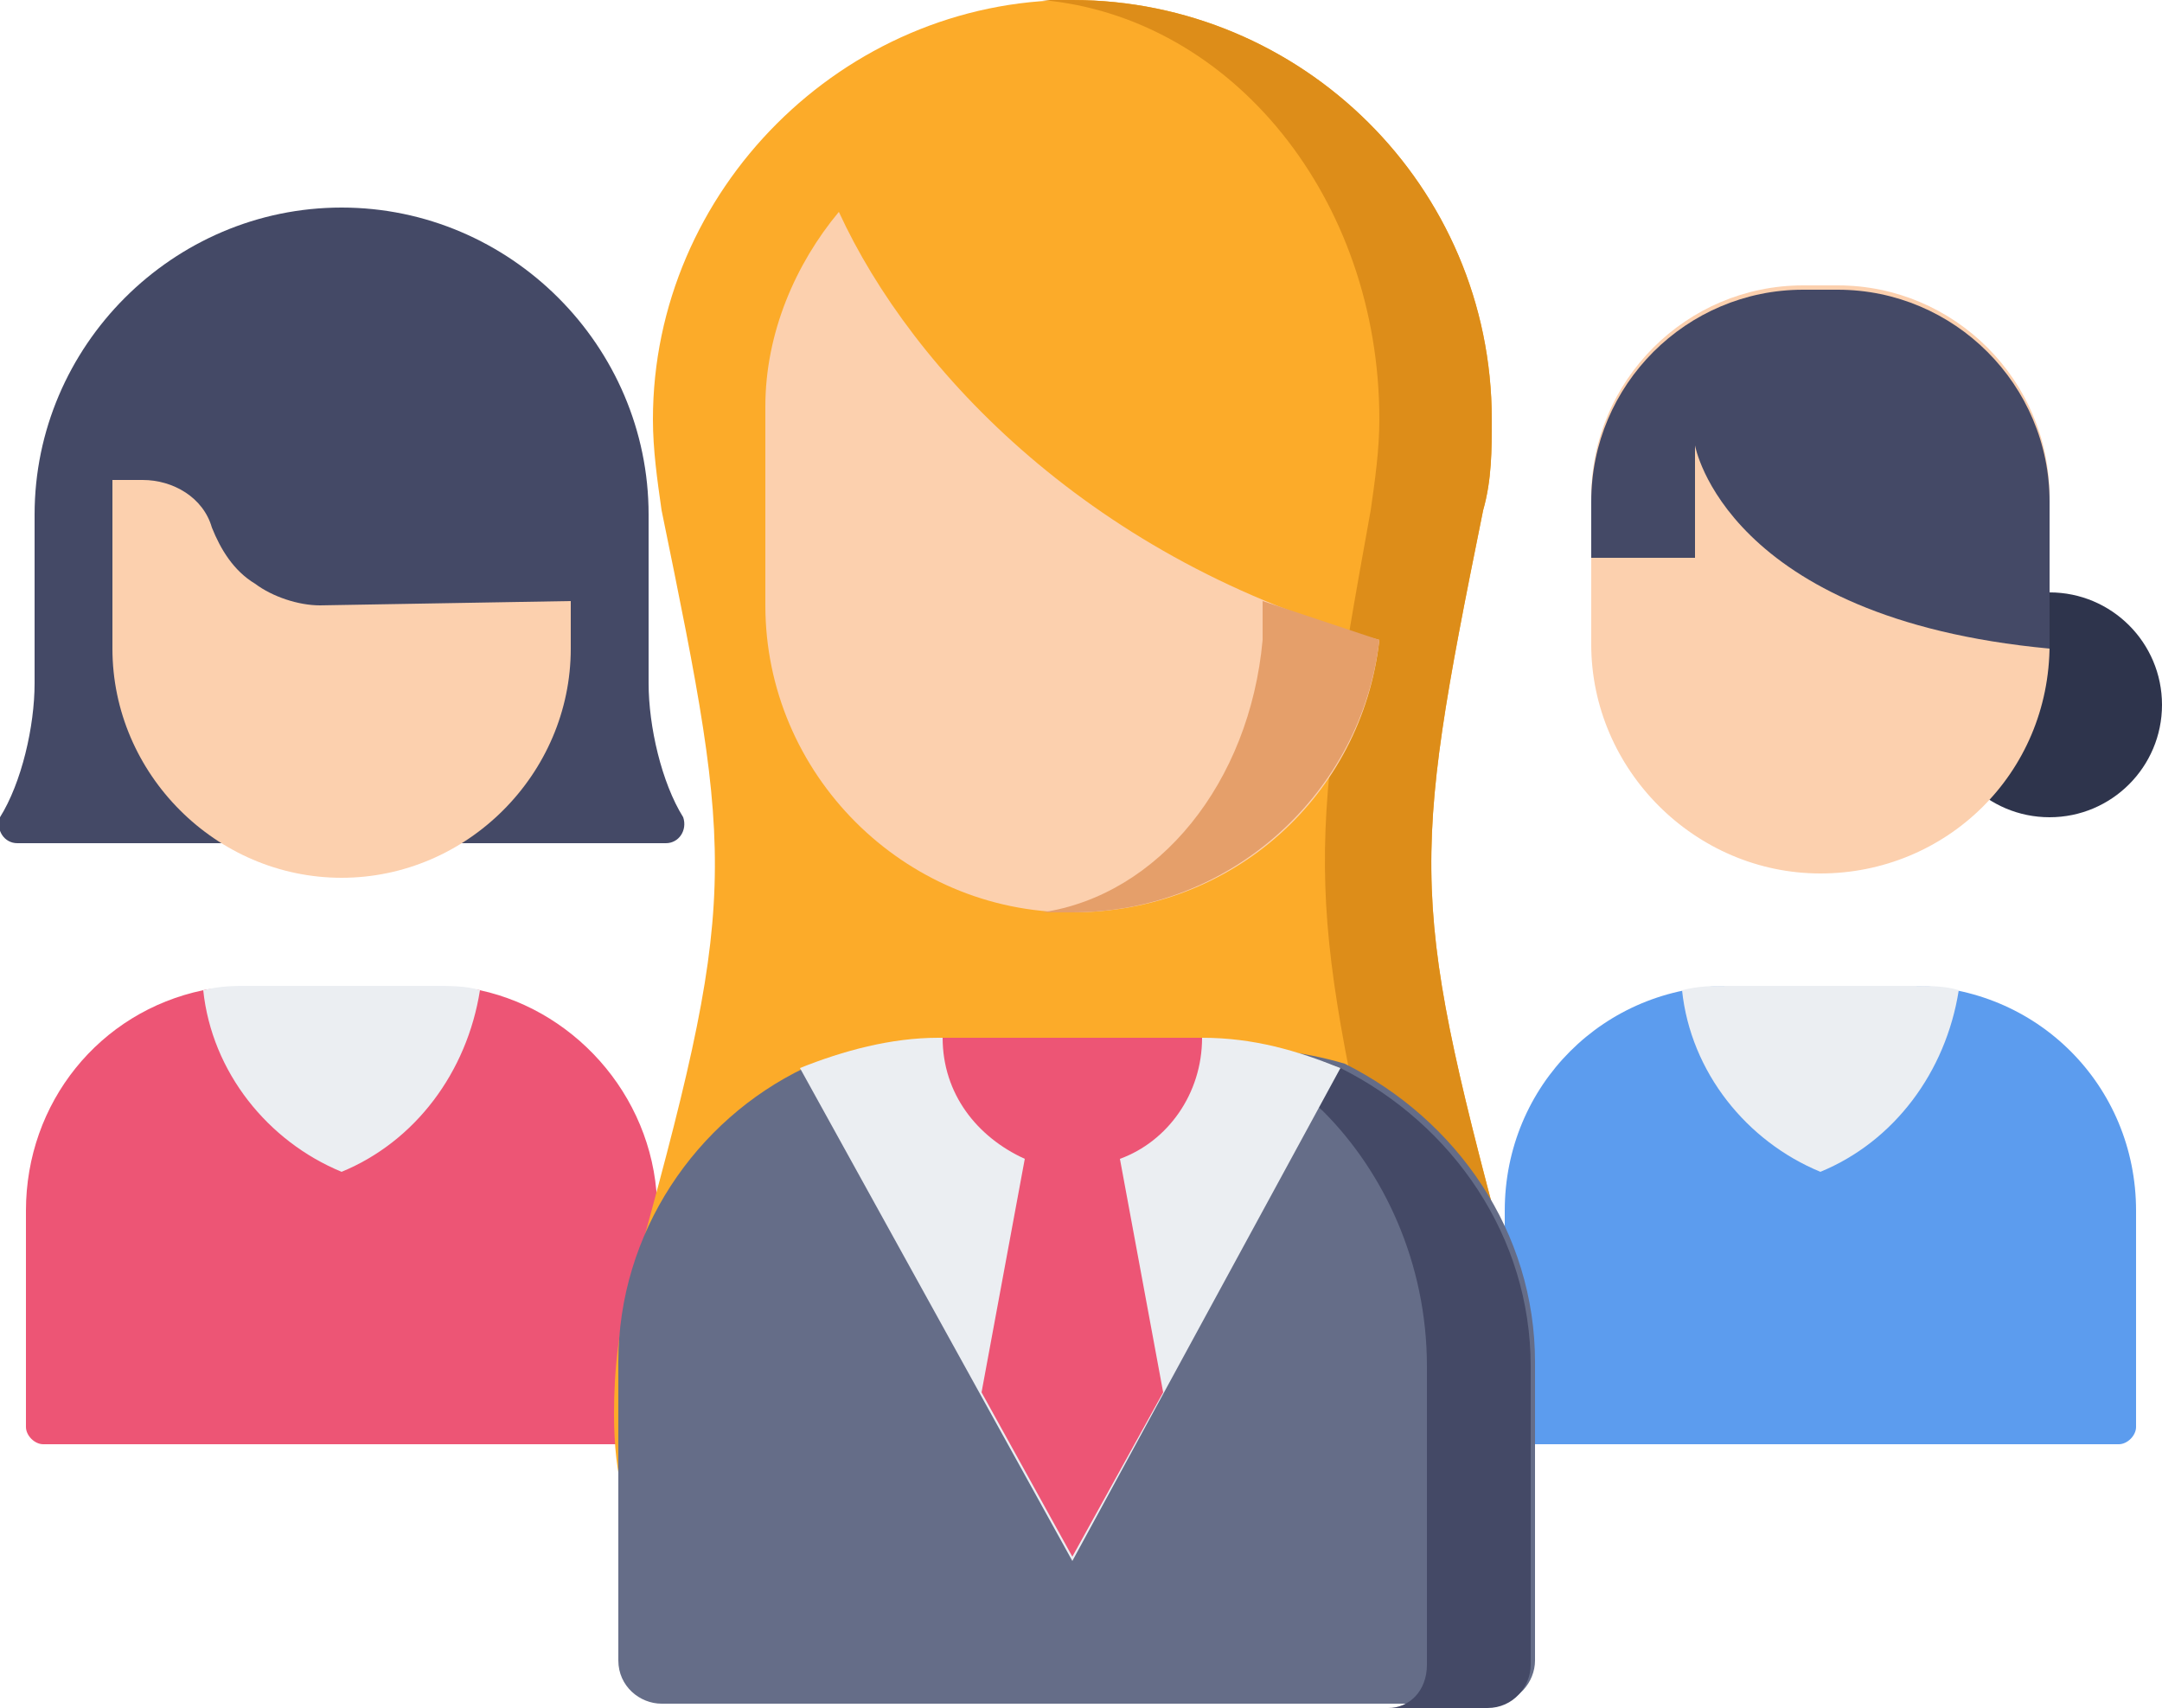 <?xml version="1.0" encoding="utf-8"?>
<!-- Generator: Adobe Illustrator 23.0.3, SVG Export Plug-In . SVG Version: 6.00 Build 0)  -->
<svg version="1.1" id="Layer_1" xmlns="http://www.w3.org/2000/svg" xmlns:xlink="http://www.w3.org/1999/xlink" x="0px" y="0px"
	 viewBox="0 0 50 39.5" style="enable-background:new 0 0 50 39.5;" xml:space="preserve">
<style type="text/css">
	.st0{fill:#ED5575;}
	.st1{fill:#444966;}
	.st2{fill:#FCD0AE;}
	.st3{fill:#EBEEF2;}
	.st4{fill:#2E344C;}
	.st5{fill:#5C9CEE;}
	.st6{fill:#FCAB29;}
	.st7{fill:#DD8D19;}
	.st8{fill:#656D88;}
	.st9{fill:#E59F6A;}
</style>
<path class="st0" d="M10,23H5.8c-0.4,0-0.7-0.2-1.1-0.1c-2.4,0.5-4.1,2.6-4.1,5.1v5c0,0.2,0.2,0.4,0.4,0.4h13.8
	c0.2,0,0.4-0.2,0.4-0.4v-5c0-2.5-1.8-4.6-4.1-5.1C10.7,22.8,10.4,23,10,23z"/>
<path class="st1" d="M15,15.8v-3.9c0-3.9-3.2-7.1-7.1-7.1l0,0C4,4.8,0.8,8,0.8,11.9v3.9c0,1-0.3,2.3-0.8,3.1
	c-0.1,0.3,0.1,0.6,0.4,0.6h15c0.3,0,0.5-0.3,0.4-0.6C15.3,18.1,15,16.8,15,15.8z"/>
<path class="st2" d="M13.2,13.9V15c0,2.9-2.4,5.3-5.3,5.3S2.6,17.9,2.6,15v-3.4c0-0.2,0-0.4,0-0.5h0.7c0.7,0,1.4,0.4,1.6,1.1
	c0.2,0.5,0.5,1,1,1.3c0.4,0.3,1,0.5,1.5,0.5L13.2,13.9L13.2,13.9z"/>
<path class="st3" d="M11.1,22.9c-0.3-0.1-0.7-0.1-1.1-0.1H5.8c-0.4,0-0.7,0-1.1,0.1c0.2,1.9,1.5,3.5,3.2,4.2
	C9.6,26.4,10.8,24.8,11.1,22.9z"/>
<circle class="st4" cx="47.4" cy="16.3" r="2.6"/>
<path class="st2" d="M42.1,20.2L42.1,20.2c-2.9,0-5.3-2.4-5.3-5.3v-3.4c0-2.7,2.2-4.9,4.9-4.9h0.8c2.7,0,4.9,2.2,4.9,4.9v3.4
	C47.4,17.9,45,20.2,42.1,20.2z"/>
<path class="st5" d="M44.2,22.8H40c-2.9,0-5.2,2.3-5.2,5.2v5c0,0.2,0.2,0.4,0.4,0.4H49c0.2,0,0.4-0.2,0.4-0.4v-5
	C49.4,25.1,47.1,22.8,44.2,22.8z"/>
<path class="st1" d="M47.4,11.6V15c-7.5-0.7-8.2-4.7-8.2-4.7v2.6h-2.4v-1.3c0-2.7,2.2-4.9,4.9-4.9h0.8C45.2,6.7,47.4,8.9,47.4,11.6z
	"/>
<path class="st3" d="M45.3,22.9c-0.3-0.1-0.7-0.1-1.1-0.1H40c-0.4,0-0.7,0-1.1,0.1c0.2,1.9,1.5,3.5,3.2,4.2
	C43.8,26.4,45,24.8,45.3,22.9z"/>
<path class="st6" d="M35,29.7c-2.4-8.9-2.4-9.5-0.7-17.9c0.2-0.7,0.2-1.4,0.2-2.1c0-5.4-4.4-9.7-9.7-9.7s-9.7,4.4-9.7,9.7
	c0,0.7,0.1,1.4,0.2,2.1c1.7,8.3,1.8,8.9-0.7,17.9c-0.3,1-0.4,2-0.4,3c0,5.9,4.7,4.4,10.6,4.4s10.6,1.4,10.6-4.4
	C35.4,31.7,35.3,30.7,35,29.7z"/>
<path class="st7" d="M35,29.7c-2.4-8.9-2.4-9.5-0.7-17.9c0.2-0.7,0.2-1.4,0.2-2.1c0-5.4-4.4-9.7-9.7-9.7c-0.3,0-0.5,0-0.7,0
	c4.4,0.4,7.8,4.6,7.8,9.7c0,0.7-0.1,1.4-0.2,2.1c-1.5,8.3-1.5,8.9,0.6,17.9c0.2,1,0.4,2,0.4,3c0,3.5-1.5,4.4-3.8,4.6
	c3.9,0.1,6.6-0.1,6.6-4.6C35.4,31.7,35.3,30.7,35,29.7z"/>
<path class="st8" d="M27.9,24.2h-6.1c-1.2,0-2.3,0.1-3.2,0.5c-2.5,1.2-4.3,3.8-4.3,6.8v6.9c0,0.6,0.5,1,1,1h19.2c0.6,0,1-0.5,1-1
	v-6.9c0-3-1.8-5.6-4.4-6.9C30.1,24.3,29,24.2,27.9,24.2z"/>
<path class="st1" d="M27.9,24.2h-1.5c1.6,0,3,0.4,4.2,1.5c1.4,1.4,2.4,3.5,2.4,5.9v6.9c0,0.6-0.4,1-0.9,1h2.3c0.6,0,1-0.5,1-1v-6.9
	c0-3-1.8-5.6-4.4-6.9C30.1,24.3,29,24.2,27.9,24.2z"/>
<path class="st2" d="M31.9,14.8c-0.4,3.6-3.4,6.3-7.1,6.3c-3.9,0-7.1-3.2-7.1-7.1V9.4c0-1.7,0.7-3.3,1.7-4.5
	C21.1,8.6,25.3,13,31.9,14.8z"/>
<path class="st9" d="M29.2,13.9c0,0.3,0,0.6,0,0.9c-0.3,3.3-2.4,5.9-5.1,6.3c0.2,0,0.5,0,0.7,0c3.7,0,6.7-2.8,7.1-6.3
	C31,14.5,30.1,14.2,29.2,13.9z"/>
<path class="st3" d="M24.8,36.1L31,24.7c-1-0.4-2-0.7-3.2-0.7h-6.1c-1.1,0-2.2,0.3-3.2,0.7L24.8,36.1z"/>
<path class="st0" d="M25.9,26.8c1.1-0.4,1.9-1.5,1.9-2.8h-6c0,1.3,0.8,2.3,1.9,2.8l-1,5.4l2.1,3.8l2.1-3.8L25.9,26.8z"/>
</svg>
